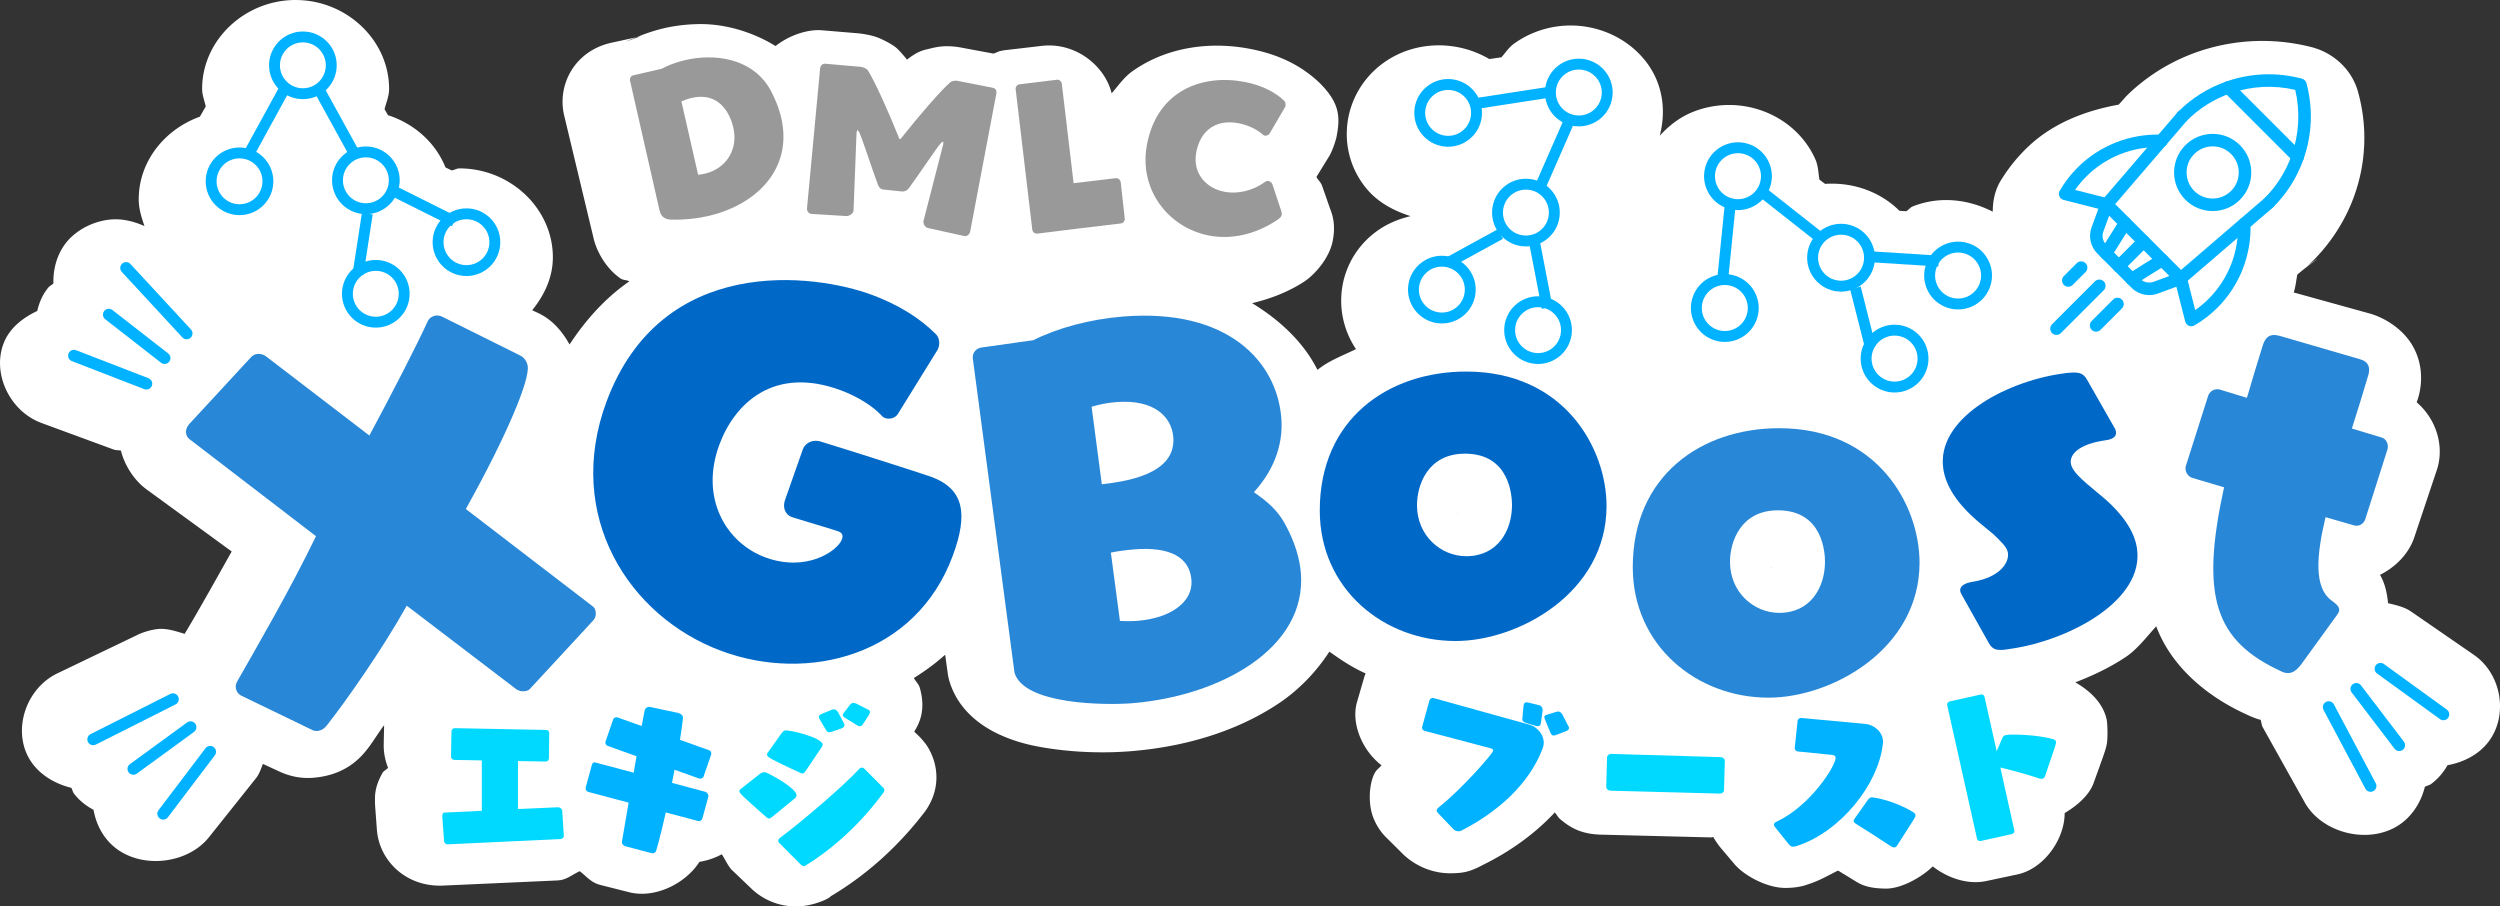 <?xml version="1.0" encoding="UTF-8" standalone="no"?>
<!-- Created with Inkscape (http://www.inkscape.org/) -->

<svg
   width="149.291mm"
   height="54.128mm"
   viewBox="0 0 149.291 54.128"
   version="1.1"
   id="svg1"
   sodipodi:docname="XGBoostVTuberLogo-Path.svg"
   inkscape:version="1.3.2 (091e20e, 2023-11-25, custom)"
   inkscape:export-filename="xgboost.png"
   inkscape:export-xdpi="96"
   inkscape:export-ydpi="96"
   xmlns:inkscape="http://www.inkscape.org/namespaces/inkscape"
   xmlns:sodipodi="http://sodipodi.sourceforge.net/DTD/sodipodi-0.dtd"
   xmlns="http://www.w3.org/2000/svg"
   xmlns:svg="http://www.w3.org/2000/svg">
  <rect x="0" y="0" width="149.291" height="54.128" fill="#333333" stroke="none"/>
  <sodipodi:namedview
     id="namedview1"
     pagecolor="#ffffff"
     bordercolor="#000000"
     borderopacity="0.25"
     inkscape:showpageshadow="2"
     inkscape:pageopacity="0.0"
     inkscape:pagecheckerboard="false"
     inkscape:deskcolor="#d1d1d1"
     inkscape:document-units="mm"
     inkscape:zoom="1.4142136"
     inkscape:cx="155.91704"
     inkscape:cy="72.478443"
     inkscape:window-width="1933"
     inkscape:window-height="1237"
     inkscape:window-x="2534"
     inkscape:window-y="125"
     inkscape:window-maximized="0"
     inkscape:current-layer="layer1" />
  <defs
     id="defs1" />
  <g
     inkscape:label="Layer 1"
     inkscape:groupmode="layer"
     id="layer1"
     transform="translate(-24.379,-37.758)">
    <path
       id="path57"
       style="font-size:26.509px;font-family:'FOT-Yuruka Std';-inkscape-font-specification:'FOT-Yuruka Std';fill:#ffffff;stroke-width:1.184"
       d="m 42.033,37.758 c -3.055,0 -5.584,2.404 -5.584,5.308 -10e-7,0.368 0.139,0.699 0.217,1.049 l -0.351,0.611 c -2.112,0.761 -3.652,2.68 -3.652,4.932 -10e-7,0.565 0.167,1.087 0.344,1.601 -0.659,-0.292 -1.369,-0.467 -2.092,-0.385 h -0.002 c -0.808,0.092 -1.583,0.431 -2.182,0.955 a 3.562,3.386 0 0 0 -0.01,0.007 c -0.819,0.721 -1.181,1.789 -1.152,2.847 -0.096,0.095 -0.228,0.152 -0.313,0.256 -0.334,0.409 -0.537,0.888 -0.652,1.389 -0.878,0.414 -1.642,1.02 -1.992,1.892 a 3.562,3.386 0 0 0 -0.002,0.004 c -0.727,1.815 0.342,4.094 2.248,4.793 h -0.004 l 4.328,1.591 v -0.002 c 0.134,0.049 0.28,0.029 0.418,0.061 0.209,0.858 0.809,1.831 1.607,2.367 l -0.113,-0.078 5.121,3.734 c -1.008,1.797 -2.013,3.593 -2.809,4.919 -0.556,-0.166 -1.116,-0.362 -1.693,-0.277 -0.4,0.06 -0.792,0.178 -1.154,0.351 a 3.562,3.386 0 0 0 -0.004,0.004 l -4.74,2.277 c -1.837,0.872 -2.67,3.257 -1.746,5 a 3.562,3.386 0 0 0 0.002,0.002 c 0.504,0.949 1.487,1.574 2.566,1.838 0.066,0.111 0.081,0.243 0.16,0.347 a 3.562,3.386 0 0 0 0.006,0.008 c 0.308,0.4 0.711,0.718 1.162,0.959 0.16,0.916 0.628,1.784 1.407,2.349 a 3.562,3.386 0 0 0 0.011,0.009 c 1.633,1.172 4.239,0.827 5.475,-0.723 l 0.002,-0.002 2.801,-3.515 a 3.562,3.386 0 0 0 0.004,-0.004 c 0.202,-0.255 0.296,-0.561 0.414,-0.856 l 0.881,0.407 c 0.002,7.32e-4 0.003,0.001 0.004,0.002 1.058,0.513 1.914,0.471 2.58,0.362 1.152,-0.189 2.076,-0.741 2.777,-1.666 0.252,-0.305 0.686,-1.016 0.996,-1.416 l -0.024,1.142 a 3.562,3.386 0 0 0 0,0.067 c -10e-6,0.47 0.095,0.92 0.26,1.335 -0.086,0.102 -0.264,0.186 -0.322,0.287 -0.501,0.875 -0.459,1.403 -0.459,1.753 a 3.562,3.386 0 0 0 0.008,0.238 l 0.106,1.426 a 3.562,3.386 0 0 0 0.006,0.069 c 0.168,1.752 1.663,3.264 3.75,3.264 a 3.562,3.386 0 0 0 0.168,-0.003 l 6.768,-0.304 a 3.562,3.386 0 0 0 0.197,-0.014 c 0.453,-0.044 0.81,-0.355 1.223,-0.543 0.369,0.275 0.632,0.636 1.131,0.792 l 0.002,0.001 a 3.562,3.386 0 0 0 0.215,0.059 l 1.584,0.399 a 3.562,3.386 0 0 0 0.072,0.019 c 1.553,0.359 3.341,-0.561 4.143,-1.826 0.472,-0.079 0.926,-0.229 1.338,-0.455 0.22,0.337 0.39,0.756 0.635,0.959 l -0.188,-0.168 1.318,1.259 a 3.562,3.386 0 0 0 0.012,0.013 c 0.921,0.871 2.262,1.283 3.655,0.918 a 3.562,3.386 0 0 0 0.033,-0.009 c 0.84,-0.228 1.081,-0.483 1.025,-0.455 2.077,-1.228 3.946,-2.891 5.488,-4.869 0.653,-0.783 1.068,-1.922 0.701,-3.188 v -0.002 C 79.938,82.466 79.507,81.983 79.646,82.18 a 3.562,3.386 0 0 0 -0.434,-0.503 l -0.238,-0.228 c 0.257,-0.427 0.733,-1.232 0.328,-2.631 -0.055,-0.192 -0.24,-0.376 -0.353,-0.57 0.656,-0.409 1.288,-0.866 1.871,-1.392 l 0.152,1.097 a 3.562,3.386 0 0 0 0.103,0.481 c 0.522,1.744 1.927,2.704 3.004,3.196 1.077,0.492 2.079,0.694 3.039,0.834 1.921,0.28 3.617,0.242 4.676,0.162 3.187,-0.243 6.321,-1.123 8.916,-2.843 1.188,-0.787 2.247,-1.866 3.055,-3.112 0.684,0.491 1.384,0.958 2.164,1.301 a 3.562,3.386 0 0 0 -0.08,0.214 l -0.434,1.496 a 3.562,3.386 0 0 0 -0.004,0.015 c -0.353,1.242 0.293,2.86 1.467,3.76 -0.175,0.224 -0.333,0.246 -0.492,0.65 a 3.562,3.386 0 0 0 0,0.002 c -0.277,0.704 -0.281,1.766 0.004,2.481 0.285,0.715 0.665,1.086 0.911,1.315 l -0.086,-0.084 0.895,0.891 c 0.482,0.491 1.077,0.801 1.502,0.953 a 3.562,3.386 0 0 0 0.004,0.002 c 0.569,0.202 1.062,0.255 1.553,0.237 0.467,-0.016 0.923,-0.037 1.752,-0.49 1.553,-0.763 3.056,-1.8 4.305,-3.14 0.111,0.122 0.202,0.299 0.315,0.395 0.633,0.54 1.293,0.9 2.438,0.931 a 3.562,3.386 0 0 0 0.006,0 l 6.561,0.165 c 0.056,0.002 0.09,-0.02 0.144,-0.02 0.153,0.266 0.321,0.493 0.422,0.617 a 3.562,3.386 0 0 0 0.035,0.042 l 0.807,0.955 c 0.539,0.646 1.869,1.406 2.993,1.422 a 3.562,3.386 0 0 0 0.013,0 c 0.871,0.009 1.362,-0.207 1.371,-0.21 a 3.562,3.386 0 0 0 0.03,-0.009 c 0.65,-0.203 1.198,-0.53 1.779,-0.818 0.281,0.172 0.576,0.348 0.734,0.449 a 3.562,3.386 0 0 0 0.105,0.065 c 0.417,0.246 0.756,0.546 1.994,0.564 a 3.562,3.386 0 0 0 0.004,0 c 0.92,0.013 2.127,-0.651 2.818,-1.326 0.919,0.719 2.124,1.102 3.193,0.875 l 1.859,-0.395 c 1.578,-0.335 2.829,-2.093 2.826,-3.664 0.753,-0.45 1.457,-1.06 1.727,-1.788 a 3.562,3.386 0 0 0 0.01,-0.029 c 0.327,-0.907 0.492,-1.359 0.604,-1.69 0.056,-0.165 0.103,-0.281 0.172,-0.598 0.069,-0.317 0.052,-1.242 -0.01,-1.508 -0.248,-1.054 -1.092,-1.743 -1.863,-2.195 1.04,-0.4 2.06,-0.88 3.012,-1.515 0.666,-0.445 1.225,-1.173 1.816,-1.831 0.902,2.41 3.017,4.176 5.332,5.237 0.454,0.221 0.784,0.326 0.901,0.347 0.056,0.152 0.056,0.319 0.136,0.462 a 3.562,3.386 0 0 0 0.002,0.001 l 2.5,4.475 c 0.962,1.722 3.49,2.455 5.299,1.536 0.983,-0.5 1.618,-1.445 1.873,-2.474 0.115,-0.065 0.254,-0.082 0.361,-0.16 a 3.562,3.386 0 0 0 0.002,-0.002 c 0.417,-0.302 0.744,-0.692 0.989,-1.127 0.961,-0.172 1.864,-0.637 2.441,-1.391 1.202,-1.571 0.797,-4.04 -0.852,-5.188 a 3.562,3.386 0 0 0 -0.013,-0.01 l -3.758,-2.59 a 3.562,3.386 0 0 0 -0.006,-0.004 c -0.398,-0.273 -0.886,-0.376 -1.362,-0.492 -0.071,-0.678 -0.204,-1.218 -0.481,-1.692 0.936,-0.468 1.681,-1.238 2.02,-2.162 a 3.562,3.386 0 0 0 0.03,-0.087 l 1.338,-3.998 a 3.562,3.386 0 0 0 0.071,-0.236 c 0.344,-1.361 -0.145,-2.849 -1.267,-3.821 0.029,-0.092 0.061,-0.181 0.089,-0.273 a 3.562,3.386 0 0 0 0.043,-0.156 c 0.184,-0.728 0.245,-1.819 -0.344,-2.887 -0.588,-1.068 -1.713,-1.732 -2.558,-1.975 a 3.562,3.386 0 0 0 -0.037,-0.011 l -4.537,-1.257 c 0.113,-0.348 0.143,-0.713 0.215,-1.072 l 0.439,-0.358 c -0.078,0.057 -0.046,0.038 -0.138,0.104 l 0.18,-0.138 -0.041,0.033 c 0.98,-0.711 0.991,-0.783 -0.004,-0.002 a 3.562,3.386 0 0 0 0.252,-0.217 c -0.072,0.069 0.059,-0.055 0.01,-0.007 l 0.006,-0.008 c 1.189,-1.133 2.107,-2.509 2.664,-4.022 0.75,-2.035 0.833,-4.242 0.248,-6.32 -0.362,-1.286 -1.432,-2.304 -2.785,-2.648 -0.957,-0.243 -1.939,-0.366 -2.92,-0.366 -1.263,2.09e-4 -2.525,0.204 -3.726,0.604 -1.591,0.53 -3.044,1.401 -4.239,2.537 l -0.006,0.006 c -0.198,0.188 -0.264,0.276 -0.203,0.208 l -0.407,0.45 c -2.014,0.366 -3.93,1.11 -5.404,2.511 a 3.562,3.386 0 0 0 -0.002,0 c -0.63,0.599 -1.179,1.277 -1.629,2.015 a 3.562,3.386 0 0 0 -0.002,0 c -0.349,0.572 -0.48,1.212 -0.482,1.866 -1.445,-0.742 -3.177,-0.956 -4.787,-0.31 -0.154,0.062 -0.235,0.208 -0.381,0.282 l -0.403,-0.024 c -1.152,-1.145 -2.775,-1.719 -4.442,-1.608 l -0.337,-0.254 c -0.069,-0.408 -0.068,-0.821 -0.243,-1.214 -0.891,-2.007 -2.953,-3.239 -5.138,-3.244 -0.725,-0.002 -1.474,0.133 -2.178,0.416 -0.799,0.321 -1.439,0.831 -1.977,1.421 0.4,-1.523 0.184,-3.18 -0.885,-4.505 -1.1,-1.364 -2.801,-2.097 -4.5,-2.078 -1.158,0.013 -2.343,0.376 -3.328,1.094 -0.308,0.224 -0.497,0.533 -0.742,0.804 l -0.722,0.106 c -1.921,-1.132 -4.461,-1.127 -6.342,0.244 -2.42,1.764 -2.891,5.138 -1.035,7.44 0.694,0.861 1.655,1.372 2.675,1.695 -0.712,0.172 -1.407,0.453 -2.021,0.901 -2.292,1.67 -2.764,4.761 -1.239,7.041 -0.783,0.387 -1.613,0.679 -2.299,1.241 -0.801,-1.595 -2.169,-2.926 -3.904,-3.985 1.068,-0.254 2.125,-0.651 3.092,-1.274 0.581,-0.375 1.5,-1.347 1.718,-2.427 v -0.002 c 0.214,-1.064 -0.059,-1.681 -0.164,-1.968 l -0.51,-1.461 0.046,0.15 c -0.08,-0.27 -0.24,-0.343 -0.34,-0.559 l 0.736,-1.194 a 3.562,3.386 0 0 0 0.037,-0.061 c 0.219,-0.373 0.401,-1.018 0.414,-1.082 a 3.562,3.386 0 0 0 0.002,-0.007 c 0.242,-1.201 0.225,-2.044 -0.994,-3.26 a 3.562,3.386 0 0 0 -0.1,-0.095 c -1.234,-1.137 -2.675,-1.693 -4.174,-1.967 -0.597,-0.109 -1.214,-0.169 -1.847,-0.17 -1.693,-0.004 -3.512,0.424 -5.063,1.526 -0.487,0.346 -0.845,0.856 -1.24,1.321 -0.404,-1.644 -2.126,-3.018 -4.062,-2.845 a 3.562,3.386 0 0 0 -0.102,0.009 l -2.226,0.26 a 3.562,3.386 0 0 0 -0.23,0.043 c -0.156,0.027 -0.285,0.114 -0.434,0.16 l -1.948,-0.362 a 3.562,3.386 0 0 0 -0.047,-0.008 l -0.022,-0.004 a 3.562,3.386 0 0 0 -0.127,-0.021 c -0.756,-0.104 -1.218,-0.013 -1.648,0.095 -0.369,0.093 -0.673,0.111 -1.377,0.659 C 78.262,40.971 77.985,40.666 77.83,40.555 77.615,40.402 77.449,40.309 77.275,40.221 76.934,40.047 76.615,39.886 75.894,39.782 a 3.562,3.386 0 0 0 -0.244,-0.033 l -2.129,-0.178 a 3.562,3.386 0 0 0 -0.174,-0.011 c -0.89,-0.033 -1.938,0.375 -2.654,0.947 -1.414,-0.872 -3.039,-1.314 -4.477,-1.311 -0.564,9.5e-4 -1.104,0.051 -1.623,0.136 -0.758,0.124 -1.487,0.353 -2.2,0.648 l 0.237,-0.052 -0.865,0.307 c 0.205,-0.103 0.419,-0.168 0.628,-0.254 l -1.454,0.319 0.195,-0.037 c -2.292,0.375 -3.436,2.366 -3.104,4.204 a 3.562,3.386 0 0 0 0.037,0.178 l 1.764,7.364 c 0.17,0.714 0.683,1.717 1.563,2.351 0.213,0.153 0.359,0.095 0.57,0.197 -1.373,0.95 -2.553,2.22 -3.574,3.773 -0.45,-0.811 -1.076,-1.546 -2.002,-1.937 l 0.143,0.065 -0.372,-0.174 c 0.726,-0.896 1.235,-1.96 1.235,-3.162 5e-6,-2.904 -2.53,-5.309 -5.584,-5.309 -0.166,-9e-6 -0.299,0.105 -0.463,0.119 L 50.982,47.756 c -0.594,-1.479 -1.854,-2.606 -3.433,-3.12 l -0.207,-0.358 c 0.103,-0.402 0.273,-0.783 0.273,-1.211 5e-6,-2.9 -2.527,-5.308 -5.582,-5.308 z m 36.277,3.7 c -0.011,0.009 -0.022,0.026 -0.033,0.035 -0.018,0.015 -0.019,0.01 -0.037,0.026 z m 33.457,5.667 c -0.053,0.015 -0.106,0.028 -0.152,0.061 -0.082,0.06 -0.138,0.137 -0.199,0.211 0.061,-0.074 0.117,-0.152 0.199,-0.211 0.046,-0.033 0.099,-0.046 0.152,-0.061 z m 10.59,0.812 c -0.082,0.279 -0.146,0.564 -0.188,0.852 -0.042,0.288 -0.062,0.578 -0.055,0.87 0.006,0.291 0.039,0.583 0.101,0.874 0.062,0.29 0.154,0.578 0.281,0.862 0.075,0.17 0.179,0.318 0.291,0.46 -0.112,-0.142 -0.216,-0.29 -0.291,-0.46 -0.126,-0.284 -0.218,-0.572 -0.281,-0.862 -0.062,-0.29 -0.095,-0.582 -0.101,-0.874 -0.006,-0.291 0.013,-0.582 0.055,-0.87 0.042,-0.288 0.106,-0.573 0.188,-0.852 z m -0.365,0.45 c -0.123,0.148 -0.255,0.29 -0.42,0.41 -0.178,0.13 -0.372,0.22 -0.572,0.299 0.199,-0.079 0.394,-0.169 0.572,-0.299 0.164,-0.12 0.296,-0.262 0.42,-0.41 z m -25.152,0.997 c 0.168,0.157 0.312,0.126 0.473,0.236 -0.013,-5.8e-4 -0.093,0.027 -0.098,0.026 -0.084,-0.015 0.128,0.195 -0.334,-0.225 z m 23.383,0.319 c 0.133,0.376 0.221,0.76 0.266,1.146 0.044,0.386 0.045,0.774 0.002,1.157 -0.043,0.383 -0.131,0.761 -0.261,1.128 -0.131,0.366 -0.306,0.721 -0.524,1.058 0.218,-0.337 0.393,-0.691 0.524,-1.058 0.131,-0.366 0.218,-0.745 0.261,-1.128 0.043,-0.383 0.043,-0.77 -0.002,-1.157 -0.044,-0.386 -0.133,-0.77 -0.266,-1.146 z m -6.33,0.087 c -0.035,0.058 -0.068,0.117 -0.127,0.16 -0.051,0.037 -0.109,0.056 -0.166,0.077 0.057,-0.021 0.116,-0.04 0.166,-0.077 0.058,-0.043 0.091,-0.102 0.127,-0.16 z m 3.202,1.201 c 3.7e-4,0.004 6.9e-4,0.007 10e-4,0.011 -3.5e-4,-0.004 -6.7e-4,-0.007 -10e-4,-0.011 z m 31.838,0.014 c 0.179,0.032 0.354,0.069 0.525,0.118 -0.172,-0.049 -0.346,-0.086 -0.525,-0.118 z m 0.526,0.118 c 0.172,0.049 0.34,0.11 0.508,0.19 l -1.034,0.039 v -4.85e-4 l 1.034,-0.039 c -0.168,-0.079 -0.336,-0.14 -0.508,-0.19 z m 2.964,0.072 c -0.021,0.013 -0.041,0.025 -0.065,0.029 l -1.672,0.062 c -6e-5,-1.43e-4 6e-5,-3.33e-4 0,-4.85e-4 -0.011,-0.026 -0.007,-0.055 -0.018,-0.081 l -0.06,0.035 v -4.95e-4 l 0.06,-0.035 c 7e-5,1.53e-4 -6e-5,3.43e-4 0,4.95e-4 0.011,0.026 0.007,0.055 0.018,0.081 l 1.672,-0.062 c 0.024,-0.004 0.045,-0.016 0.065,-0.029 z m -35.669,0.044 a 3.562,3.386 0 0 1 0.238,0.702 3.562,3.386 0 0 0 -0.238,-0.702 z m 33.848,0.052 v 4.95e-4 l -0.143,0.003 z m -37.438,0.113 c 0.235,0.154 0.46,0.328 0.671,0.518 0.211,0.19 0.407,0.398 0.587,0.62 0.01,0.012 0.015,0.025 0.021,0.039 -0.005,-0.013 -0.011,-0.027 -0.021,-0.039 -0.179,-0.222 -0.376,-0.43 -0.587,-0.62 -0.211,-0.19 -0.436,-0.364 -0.671,-0.518 z m 36.151,0.505 c -0.088,7.32e-4 -0.171,0.027 -0.255,0.049 0.084,-0.021 0.167,-0.048 0.255,-0.049 z m 0.01,0 c 0.202,5.32e-4 0.399,0.027 0.593,0.067 0.19,0.04 0.376,0.093 0.562,0.149 -0.186,-0.056 -0.372,-0.11 -0.562,-0.149 -0.194,-0.041 -0.392,-0.067 -0.593,-0.067 z m 4.214,0.52 c 0.034,0.016 0.069,0.03 0.105,0.042 -0.036,-0.012 -0.071,-0.025 -0.105,-0.041 z m -3.131,0.518 c 0.198,1.9e-5 0.396,0.025 0.594,0.065 -0.198,-0.04 -0.396,-0.065 -0.594,-0.065 z m -27.356,0.028 c -0.202,0.183 -0.388,0.379 -0.559,0.587 0.17,-0.207 0.357,-0.404 0.559,-0.587 z m 27.968,0.041 c 0.196,0.04 0.392,0.095 0.585,0.154 -0.193,-0.059 -0.389,-0.114 -0.585,-0.154 z m 0.79,0.112 h 5.2e-4 c 0.014,0.032 0.039,0.058 0.053,0.091 0.038,0.014 0.068,0.042 0.105,0.057 1.4e-4,5.7e-5 3.8e-4,-5.7e-5 5.2e-4,0 l -0.052,0.219 c 0.059,0.185 0.116,0.371 0.157,0.559 0.041,0.188 0.067,0.378 0.066,0.57 4.8e-4,-0.192 -0.025,-0.382 -0.066,-0.57 -0.041,-0.188 -0.097,-0.374 -0.157,-0.559 l 0.051,-0.219 c -0.037,-0.015 -0.067,-0.043 -0.105,-0.057 -1.4e-4,-5.7e-5 -3.8e-4,4.8e-5 -5.2e-4,0 -0.013,-0.033 -0.038,-0.059 -0.053,-0.091 z m -29.327,0.447 c -0.168,0.205 -0.319,0.421 -0.454,0.645 0.135,-0.224 0.286,-0.44 0.454,-0.645 z M 110.296,53.755 c 0.172,0.077 0.304,0.124 0.405,0.151 0.101,0.027 0.171,0.033 0.221,0.028 0.099,-0.011 0.115,-0.067 0.129,-0.098 -0.013,0.031 -0.03,0.088 -0.129,0.098 -0.05,0.005 -0.12,-7.51e-4 -0.221,-0.028 -0.101,-0.027 -0.233,-0.074 -0.405,-0.151 z m -0.169,0.149 c 0.019,0.063 0.035,0.127 0.071,0.186 -0.036,-0.059 -0.052,-0.122 -0.071,-0.186 z m 43.537,0.306 c 0.079,0.053 0.155,0.109 0.244,0.143 v 4.94e-4 c -0.09,-0.035 -0.165,-0.091 -0.244,-0.144 z m -31.649,0.03 c -0.135,0.227 -0.254,0.462 -0.353,0.704 -0.099,0.242 -0.18,0.49 -0.241,0.743 0.062,-0.253 0.142,-0.501 0.241,-0.743 0.099,-0.242 0.218,-0.477 0.353,-0.704 z m 31.588,0.226 h 0.001 l 0.296,0.103 v 4.85e-4 z m -0.596,0.065 c 0.079,0.243 0.13,0.49 0.154,0.738 -0.024,-0.249 -0.075,-0.494 -0.154,-0.738 z m 0.532,0.019 c 0.12,0.161 0.248,0.314 0.338,0.489 -0.09,-0.174 -0.218,-0.328 -0.338,-0.489 z m -45.323,0.052 c -8.9e-4,0.001 -0.002,0.003 -0.003,0.004 8.8e-4,-0.001 0.002,-0.003 0.003,-0.004 z m 11.71,0.072 c 0.086,0.05 0.175,0.095 0.24,0.175 0.176,0.219 0.331,0.447 0.466,0.682 0.134,0.235 0.248,0.478 0.341,0.725 0.093,0.247 0.166,0.5 0.219,0.755 0.053,0.255 0.085,0.513 0.098,0.772 0.013,0.258 0.006,0.517 -0.02,0.774 -0.052,0.514 -0.181,1.022 -0.384,1.504 -0.102,0.241 -0.222,0.476 -0.36,0.702 0.138,-0.226 0.259,-0.461 0.36,-0.702 0.203,-0.482 0.332,-0.99 0.384,-1.504 0.026,-0.257 0.033,-0.516 0.02,-0.774 -0.013,-0.258 -0.045,-0.517 -0.098,-0.772 -0.053,-0.255 -0.125,-0.508 -0.219,-0.755 -0.093,-0.247 -0.207,-0.49 -0.341,-0.725 -0.134,-0.235 -0.289,-0.463 -0.466,-0.682 -0.064,-0.08 -0.154,-0.125 -0.24,-0.175 z m -8.953,0.394 c 0.026,0.026 0.059,0.041 0.092,0.057 -0.033,-0.016 -0.066,-0.031 -0.092,-0.057 z m 0.168,0.104 c -0.203,0.293 -0.372,0.599 -0.509,0.916 -0.137,0.317 -0.24,0.646 -0.309,0.985 0.069,-0.339 0.172,-0.668 0.309,-0.985 0.137,-0.317 0.306,-0.623 0.509,-0.916 z m 42.021,0.098 c 0.024,0.249 0.022,0.499 -0.004,0.752 0.026,-0.253 0.028,-0.504 0.004,-0.752 z m -69.322,0.073 c 0.042,0.026 0.088,0.046 0.133,0.068 -0.045,-0.022 -0.091,-0.042 -0.133,-0.068 z m 0,0 c -0.061,0.043 -0.139,0.077 -0.212,0.113 0.074,-0.037 0.152,-0.07 0.212,-0.113 z M 121.415,55.711 c -0.061,0.253 -0.102,0.511 -0.123,0.771 -0.021,0.264 -0.021,0.531 10e-4,0.798 0.022,0.267 0.066,0.534 0.134,0.8 0.068,0.266 0.159,0.529 0.274,0.789 0.139,0.313 0.308,0.604 0.503,0.874 0.195,0.269 0.415,0.517 0.656,0.742 0.241,0.225 0.503,0.428 0.78,0.609 0.277,0.18 0.57,0.338 0.874,0.472 -0.453,0.2 -0.908,0.396 -1.349,0.62 -0.22,0.112 -0.436,0.231 -0.647,0.361 -0.211,0.13 -0.415,0.271 -0.612,0.426 -0.204,-0.37 -0.386,-0.745 -0.595,-1.113 -0.104,-0.184 -0.215,-0.366 -0.337,-0.544 -0.123,-0.178 -0.258,-0.353 -0.411,-0.521 0.153,0.169 0.289,0.343 0.411,0.521 0.123,0.178 0.233,0.36 0.337,0.544 0.208,0.368 0.391,0.744 0.595,1.113 0.197,-0.156 0.401,-0.297 0.612,-0.426 0.211,-0.13 0.427,-0.249 0.647,-0.361 0.44,-0.224 0.896,-0.42 1.349,-0.62 -0.304,-0.134 -0.597,-0.292 -0.874,-0.472 -0.277,-0.18 -0.539,-0.383 -0.78,-0.609 -0.241,-0.225 -0.461,-0.472 -0.656,-0.742 -0.195,-0.269 -0.364,-0.561 -0.503,-0.874 -0.115,-0.26 -0.206,-0.523 -0.274,-0.789 -0.068,-0.266 -0.112,-0.533 -0.134,-0.8 -0.022,-0.267 -0.022,-0.534 -10e-4,-0.798 0.021,-0.26 0.062,-0.518 0.123,-0.771 z m -5.662,0.382 c -0.085,0.031 -0.17,0.068 -0.261,0.077 -0.011,0.135 0.004,0.265 -0.018,0.399 0.021,-0.134 0.007,-0.264 0.018,-0.399 0.092,-0.009 0.177,-0.045 0.261,-0.077 z m -8.361,0.196 a 3.562,3.386 0 0 0 0.713,0.191 3.562,3.386 0 0 1 -0.713,-0.191 z m 8.051,0.367 c -0.058,0.323 -0.207,0.621 -0.326,0.93 0.467,0.132 0.914,0.287 1.344,0.463 0.43,0.176 0.842,0.374 1.238,0.592 -0.396,-0.218 -0.808,-0.415 -1.238,-0.592 -0.43,-0.176 -0.878,-0.331 -1.344,-0.463 0.119,-0.309 0.268,-0.607 0.326,-0.93 z m 0.084,0.009 c 0.034,0.007 0.068,0.014 0.102,0.011 -0.034,0.004 -0.068,-0.004 -0.102,-0.011 z m -7.309,0.254 c 0.011,0.016 0.013,0.034 0.014,0.053 -10e-4,-0.019 -0.003,-0.037 -0.014,-0.053 z m 2.428,0.239 c -0.075,0.004 -0.148,0.02 -0.222,0.034 0.073,-0.014 0.146,-0.03 0.222,-0.034 z m -0.375,0.057 c -0.026,0.15 -0.028,0.294 -0.041,0.446 0.013,-0.152 0.015,-0.296 0.041,-0.446 z m -1.758,0.042 c 0.099,0.061 0.205,0.116 0.305,0.179 -0.1,-0.063 -0.206,-0.118 -0.305,-0.179 z m -60.896,0.465 a 3.562,3.386 0 0 1 -0.239,0.099 l -1.075,0.231 a 3.562,3.386 0 0 1 -0.09,0.006 c 0.003,3.99e-4 0.006,0.002 0.008,0.004 -0.003,-0.002 -0.005,-0.004 -0.008,-0.004 a 3.562,3.386 0 0 0 1.405,-0.336 z m 67.545,2.18 a 3.562,3.386 0 0 0 0.805,0.16 c -0.021,0.002 -0.039,0.009 -0.058,0.017 0.018,-0.008 0.037,-0.015 0.058,-0.017 a 3.562,3.386 0 0 1 -0.805,-0.16 z m -24.695,4.424 c -4.11e-4,0.011 -0.007,0.027 -0.014,0.043 0.007,-0.016 0.014,-0.032 0.014,-0.043 z m 0.069,0.299 c 0.051,0.074 0.111,0.153 0.154,0.235 -0.043,-0.083 -0.103,-0.161 -0.154,-0.235 z m -19.106,3.104 c -0.005,0.002 -0.017,0.027 -0.029,0.052 0.012,-0.025 0.024,-0.049 0.029,-0.052 z m 39.316,0.18 c -0.022,0.027 -0.033,0.038 -0.038,0.043 -5.4e-4,-5.42e-4 -0.003,-0.001 -0.003,-0.002 0.008,-0.017 -0.028,0.043 0.041,-0.041 z m 0.449,0.364 c 0.09,0.053 0.167,0.101 0.21,0.136 0.011,0.009 0.019,0.017 0.025,0.024 0.044,-0.024 0.119,-0.059 0.205,-0.101 -0.134,0.066 -0.199,0.099 -0.197,0.113 -0.001,-0.004 -0.004,-0.008 -0.008,-0.012 -0.011,0.006 -0.02,0.011 -0.026,0.015 0.013,-0.009 0.031,-0.015 0.002,-0.039 -0.042,-0.035 -0.12,-0.082 -0.21,-0.136 z m 18.242,2.852 c -0.022,0.027 -0.033,0.038 -0.038,0.043 -5.3e-4,-5.42e-4 -0.003,-0.001 -0.003,-0.002 0.008,-0.017 -0.028,0.043 0.041,-0.041 z m 0.449,0.364 c 0.09,0.053 0.167,0.101 0.21,0.136 0.011,0.009 0.019,0.017 0.025,0.024 0.044,-0.024 0.119,-0.059 0.205,-0.101 -0.134,0.066 -0.199,0.099 -0.197,0.113 -0.001,-0.004 -0.004,-0.008 -0.008,-0.012 -0.011,0.006 -0.02,0.011 -0.026,0.015 0.013,-0.009 0.031,-0.015 0.002,-0.039 -0.042,-0.035 -0.12,-0.082 -0.21,-0.136 z M 91.789,71.884 c -0.051,0.11 -0.113,0.195 -0.165,0.279 0.052,-0.085 0.113,-0.168 0.165,-0.279 z m -0.109,0.89 c 0.04,0.053 0.078,0.109 0.104,0.163 -0.03,-0.062 -0.059,-0.103 -0.104,-0.163 z m 25.444,3.429 0.006,0.003 c 0.003,0.002 0.005,0.004 0.008,0.005 -0.004,-0.003 -0.008,-0.006 -0.013,-0.008 z m 2.003,0.036 c 0.252,0.47 0.543,0.913 0.866,1.332 0.323,0.42 0.677,0.815 1.055,1.19 -0.378,-0.375 -0.732,-0.771 -1.055,-1.19 -0.323,-0.42 -0.614,-0.863 -0.866,-1.332 z m -0.083,0.075 c -0.037,0.036 -0.073,0.072 -0.114,0.102 -0.085,0.062 -0.178,0.099 -0.27,0.139 0.092,-0.04 0.185,-0.077 0.27,-0.139 0.04,-0.029 0.077,-0.066 0.114,-0.102 z m -0.584,0.344 c 0.261,0.109 0.489,0.234 0.686,0.363 0.198,0.129 0.365,0.262 0.504,0.388 0.279,0.252 0.446,0.476 0.521,0.582 a 3.562,3.386 0 0 1 0.217,0.352 3.562,3.386 0 0 0 -0.217,-0.352 c -0.075,-0.106 -0.242,-0.33 -0.521,-0.582 -0.139,-0.126 -0.306,-0.259 -0.504,-0.388 -0.198,-0.129 -0.426,-0.253 -0.686,-0.363 z m -12.435,1.06 a 3.562,3.386 0 0 0 -0.053,0.141 c -0.004,0.01 -0.014,0.011 -0.018,0.021 z m -55.559,4.354 c -0.203,1.9e-5 -0.423,0.056 -0.649,0.136 -0.226,0.081 -0.457,0.186 -0.685,0.285 0.228,-0.099 0.46,-0.205 0.685,-0.285 0.206,-0.074 0.407,-0.126 0.595,-0.135 z m -1.334,3.251 c 0.136,0.107 0.39,0.21 0.676,0.3 0.287,0.09 0.607,0.168 0.879,0.225 -0.272,-0.057 -0.592,-0.134 -0.879,-0.225 -0.287,-0.09 -0.54,-0.193 -0.676,-0.3 z m 8.348,1.922 c 0.065,0.039 0.128,0.082 0.198,0.111 9.12e-4,0.018 0.005,0.034 0.01,0.05 -0.004,-0.016 -0.009,-0.032 -0.01,-0.05 -0.071,-0.029 -0.133,-0.072 -0.198,-0.111 z" />
    <path
       style="font-size:26.509px;font-family:'FOT-Yuruka Std';-inkscape-font-specification:'FOT-Yuruka Std';fill:#2887d7;stroke-width:0.414"
       d="m 46.211,83.896 c 0.186,-0.133 0.265,-0.318 0.265,-0.53 0,-0.133 -0.027,-0.239 -0.133,-0.345 l -6.468,-6.998 c 3.208,-3.976 5.09,-6.972 5.09,-7.794 0,-0.292 -0.133,-0.557 -0.371,-0.716 L 40.432,64.465 c -0.106,-0.08 -0.265,-0.133 -0.398,-0.133 -0.186,0 -0.371,0.08 -0.504,0.265 -0.928,1.352 -2.704,3.711 -4.586,6.124 l -5.249,-5.673 c -0.133,-0.159 -0.345,-0.265 -0.557,-0.265 -0.133,0 -0.265,0.053 -0.371,0.133 l -4.321,3.314 c -0.159,0.133 -0.265,0.318 -0.265,0.504 0,0.159 0.053,0.292 0.159,0.398 l 6.442,6.972 c -2.041,2.863 -4.666,5.991 -6.124,7.767 -0.08,0.106 -0.133,0.239 -0.133,0.371 0,0.186 0.08,0.371 0.265,0.504 l 3.817,2.73 c 0.106,0.08 0.239,0.106 0.345,0.106 0.186,0 0.398,-0.08 0.557,-0.239 1.299,-1.166 4.003,-3.87 5.911,-6.23 l 5.567,5.991 c 0.133,0.159 0.345,0.239 0.53,0.239 0.133,0 0.265,-0.027 0.371,-0.133 z"
       id="text1"
       transform="rotate(-9.769)"
       aria-label="X" />
    <path
       d="m 57.865,87.862 c 0.097,-0.01 0.184,-0.087 0.184,-0.184 v -0.019 l -0.097,-1.5 c -0.01,-0.106 -0.145,-0.194 -0.242,-0.194 h -0.019 l -2.381,0.106 v -2.865 l 1.646,0.029 h 0.019 c 0.097,0 0.184,-0.087 0.184,-0.184 l 0.019,-1.51 c 0,-0.106 -0.077,-0.194 -0.184,-0.194 l -5.45,-0.106 c -0.116,0 -0.203,0.077 -0.203,0.194 l -0.029,1.5 c 0,0.106 0.087,0.203 0.194,0.203 l 1.646,0.029 v 3.01 l -2.226,0.106 c -0.106,0 -0.136,0.097 -0.136,0.203 l 0.106,1.5 c 0.01,0.106 0.097,0.194 0.203,0.194 z"
       id="text2"
       style="font-size:9.68px;font-family:'FOT-Yuruka Std';-inkscape-font-specification:'FOT-Yuruka Std';fill:#00d9ff;stroke-width:0.302"
       aria-label="エ" />
    <path
       style="font-size:26.509px;font-family:'FOT-Yuruka Std';-inkscape-font-specification:'FOT-Yuruka Std';fill:#0068c7;stroke-width:0.414"
       d="m 93.933,39.32 c 0.265,0 0.371,0.133 0.371,0.371 0,0.742 -1.299,2.598 -3.923,2.598 -2.492,0 -4.904,-1.962 -4.904,-5.355 0,-2.624 1.405,-5.567 5.673,-5.567 1.113,0 2.147,0.239 2.783,0.557 0.08,0.053 0.186,0.08 0.265,0.08 0.318,0 0.583,-0.239 0.636,-0.477 l 0.901,-4.453 v -0.106 c 0,-0.318 -0.186,-0.61 -0.424,-0.716 -1.246,-0.583 -2.783,-0.875 -4.4,-0.875 -3.658,0 -12.645,2.041 -12.645,11.505 0,7.237 5.699,11.558 11.611,11.558 5.514,0 10.975,-3.764 10.975,-10.126 0,-2.651 -0.742,-3.976 -2.836,-3.976 -0.318,0 -4.056,0.159 -6.945,0.318 -0.477,0.027 -0.822,0.398 -0.822,0.795 v 0.053 l 0.053,3.155 c 0,0.398 0.239,0.822 0.742,0.822 h 0.053 c 0.636,-0.027 2.439,-0.159 2.757,-0.159 z"
       id="text1-6"
       transform="rotate(20.317)"
       aria-label="G" />
    <path
       style="font-size:26.509px;font-family:'FOT-Yuruka Std';-inkscape-font-specification:'FOT-Yuruka Std';fill:#2887d7;stroke-width:0.414"
       d="m 78.467,84.456 c 0.398,1.988 5.355,2.386 6.839,2.386 5.302,0 10.683,-2.439 10.683,-6.945 0,-0.875 -0.212,-1.856 -0.663,-2.889 -0.398,-0.954 -1.007,-1.538 -1.75,-2.147 1.14,-1.06 1.988,-2.518 1.988,-4.294 0,-3.367 -2.651,-6.786 -8.933,-6.786 -1.988,0 -3.95,0.371 -5.461,0.981 l -3.075,0.186 c -0.345,0 -0.61,0.265 -0.61,0.583 v 0.053 z m 5.858,-15.455 c 0.477,-0.106 0.981,-0.159 1.484,-0.159 2.28,0 3.234,1.14 3.234,2.359 0,2.28 -3.181,2.412 -4.48,2.465 z m 0.451,8.774 c 0.424,-0.053 0.901,-0.08 1.405,-0.08 2.121,0 3.261,0.716 3.261,2.094 0,1.325 -1.431,2.174 -3.393,2.174 -0.345,0 -0.689,-0.027 -1.06,-0.08 z"
       id="text1-6-3"
       transform="rotate(-4.58)"
       aria-label="B" />
    <path
       style="font-size:26.509px;font-family:'FOT-Yuruka Std';-inkscape-font-specification:'FOT-Yuruka Std';fill:#0068c7;stroke-width:0.414"
       d="m 120.316,67.978 c 0,-3.446 -2.518,-8.032 -8.377,-8.032 -4.666,0 -8.748,2.836 -8.748,8.297 0,4.666 3.791,7.794 8.112,7.794 3.764,0 9.013,-2.889 9.013,-8.059 z m -8.377,2.995 c -1.511,0 -2.942,-1.219 -2.942,-3.049 0,-1.193 0.636,-3.075 2.863,-3.075 2.704,0 2.81,2.571 2.81,3.075 0,1.511 -0.848,3.049 -2.73,3.049 z"
       id="text1-6-2"
       aria-label="o" />
    <path
       style="font-size:26.509px;font-family:'FOT-Yuruka Std';-inkscape-font-specification:'FOT-Yuruka Std';fill:#2887d7;stroke-width:0.414"
       d="m 139.007,71.361 c 0,-3.446 -2.518,-8.032 -8.377,-8.032 -4.666,0 -8.748,2.836 -8.748,8.297 0,4.666 3.791,7.794 8.112,7.794 3.764,0 9.013,-2.889 9.013,-8.059 z m -8.377,2.995 c -1.511,0 -2.942,-1.219 -2.942,-3.049 0,-1.193 0.636,-3.075 2.863,-3.075 2.704,0 2.81,2.571 2.81,3.075 0,1.511 -0.848,3.049 -2.73,3.049 z"
       id="text1-6-2-0"
       aria-label="o" />
    <path
       style="font-size:26.509px;font-family:'FOT-Yuruka Std';-inkscape-font-specification:'FOT-Yuruka Std';fill:#0068c7;stroke-width:0.414"
       d="m 131.601,97.018 c 3.552,0 8.297,-1.697 8.297,-4.825 0,-1.007 -0.53,-2.2 -1.75,-3.526 -1.007,-1.113 -1.405,-1.617 -1.405,-2.068 0,-0.53 0.61,-1.06 2.2,-1.06 h 0.106 c 0.345,0 0.636,-0.106 0.636,-0.398 0,-0.08 0,-0.159 -0.053,-0.265 l -1.193,-3.075 c -0.186,-0.477 -0.451,-0.583 -1.484,-0.583 -3.473,0 -7.794,1.591 -7.794,4.586 0,1.007 0.477,2.147 1.644,3.473 l 0.716,0.795 c 0.371,0.477 0.716,0.901 0.716,1.246 0,0.636 -0.742,1.378 -2.306,1.405 -0.318,0 -0.848,0.053 -0.848,0.451 0,0.053 0.026,0.133 0.053,0.212 l 1.166,3.075 c 0.159,0.451 0.424,0.557 1.007,0.557 z"
       id="text1-6-2-3"
       transform="rotate(-8.502)"
       aria-label="s" />
    <path
       style="font-size:26.509px;font-family:'FOT-Yuruka Std';-inkscape-font-specification:'FOT-Yuruka Std';fill:#2887d7;stroke-width:0.414"
       d="m 176.808,34.118 c 0.026,-0.08 0.053,-0.159 0.053,-0.212 0,-0.292 -0.318,-0.398 -0.61,-0.53 -1.166,-0.504 -1.484,-2.333 -1.484,-4.745 l 1.75,0.08 h 0.053 c 0.292,0 0.504,-0.239 0.53,-0.504 l 0.318,-4.4 c 0,-0.318 -0.239,-0.583 -0.53,-0.583 l -1.829,-0.106 c 0.08,-1.113 0.159,-2.28 0.212,-3.393 0,-0.451 -0.212,-0.716 -0.663,-0.742 l -5.01,-0.239 h -0.106 c -0.689,0 -0.742,0.504 -0.769,0.822 -0.08,1.14 -0.133,2.227 -0.186,3.234 l -1.697,-0.106 c -0.318,0 -0.557,0.239 -0.583,0.53 l -0.318,4.4 c 0,0.292 0.239,0.557 0.53,0.583 l 1.988,0.106 c 0.133,6.707 1.617,9.04 5.885,9.888 0.08,0.027 0.159,0.027 0.239,0.027 0.398,0 0.636,-0.265 0.848,-0.769 z"
       id="text1-6-2-3-5"
       transform="rotate(13.501)"
       aria-label="t" />
    <path
       d="m 132.521,86.167 c 0.087,0.106 0.174,0.145 0.261,0.145 0.087,0 0.165,-0.029 0.252,-0.058 2.584,-0.891 4.792,-3.756 5.014,-6.156 0,-0.039 0.01,-0.068 0.01,-0.106 0,-0.649 -0.6,-1.036 -1.036,-1.074 l -3.862,-0.3 h -0.019 c -0.106,0 -0.194,0.077 -0.203,0.184 l -0.145,1.597 v 0.019 c 0,0.106 0.077,0.194 0.184,0.203 l 2.052,0.174 c 0.145,0.01 0.213,0.068 0.213,0.184 0,0.484 -1.452,2.856 -3.427,3.833 -0.136,0.058 -0.194,0.126 -0.194,0.203 0,0.048 0.029,0.097 0.068,0.145 z m 3.911,-1.587 c -0.039,0.048 -0.058,0.097 -0.058,0.136 0,0.077 0.068,0.126 0.145,0.174 0.484,0.29 1.597,0.978 2.12,1.316 0.048,0.029 0.116,0.058 0.174,0.058 0.068,0 0.126,-0.029 0.174,-0.106 0.252,-0.416 0.774,-1.239 1.007,-1.636 0.039,-0.068 0.068,-0.126 0.068,-0.184 0,-0.077 -0.048,-0.145 -0.145,-0.203 -1.191,-0.697 -2.372,-0.842 -2.449,-0.842 -0.087,0 -0.174,0.029 -0.242,0.126 z"
       id="text2-2"
       style="font-size:9.68px;font-family:'FOT-Yuruka Std';-inkscape-font-specification:'FOT-Yuruka Std';fill:#00b2ff;stroke-width:0.302"
       transform="rotate(0.871)"
       aria-label="ス" />
    <path
       d="m 87.833,64.508 c 0.126,-0.01 0.203,-0.106 0.203,-0.223 0,-0.01 0,-0.639 -0.165,-2.352 l 1.984,-0.116 c 0.116,0 0.203,-0.097 0.203,-0.223 l -0.068,-1.355 C 89.981,60.123 89.836,60.026 89.73,60.026 h -0.019 l -2.042,0.116 -0.097,-0.794 1.549,0.039 c 0.116,0 0.223,-0.087 0.223,-0.203 l 0.019,-1.365 v -0.019 c 0,-0.116 -0.097,-0.203 -0.203,-0.203 l -1.839,-0.048 c -0.087,-0.523 -0.165,-0.958 -0.232,-1.278 -0.019,-0.106 -0.126,-0.213 -0.329,-0.213 h -0.068 c -0.319,0.048 -1.191,0.126 -1.694,0.184 -0.155,0.029 -0.232,0.155 -0.232,0.261 0,0.058 0.087,0.668 0.126,0.978 l -1.52,-0.039 c -0.126,0 -0.223,0.087 -0.223,0.213 l -0.019,1.365 v 0.019 c 0,0.106 0.087,0.194 0.203,0.203 l 1.829,0.048 0.145,0.987 -2.372,0.136 c -0.106,0.01 -0.145,0.087 -0.145,0.194 v 0.029 l 0.068,1.365 c 0.01,0.126 0.106,0.213 0.223,0.213 l 2.497,-0.145 0.348,2.333 c 0.019,0.106 0.126,0.203 0.252,0.203 h 0.019 z"
       id="text2-26"
       style="font-size:9.68px;font-family:'FOT-Yuruka Std';-inkscape-font-specification:'FOT-Yuruka Std';fill:#00b2ff;stroke-width:0.302"
       transform="rotate(18.195)"
       aria-label="キ" />
    <path
       d="m 51.039,100.841 c -0.039,-0.068 -0.106,-0.106 -0.174,-0.106 -0.029,0 -0.058,0.01 -0.087,0.019 -1.2,0.755 -4.211,2.159 -5.73,2.749 -0.068,0.039 -0.116,0.097 -0.116,0.174 0,0.029 0.01,0.058 0.029,0.087 l 0.92,1.626 c 0.039,0.068 0.106,0.106 0.174,0.106 0.029,0 0.058,-0.01 0.087,-0.019 1.926,-0.561 3.882,-1.578 5.614,-2.952 0.068,-0.048 0.106,-0.116 0.106,-0.184 0,-0.029 -0.01,-0.048 -0.019,-0.077 z m -4.453,0.6 c 0.097,-0.048 0.136,-0.116 0.136,-0.194 0,-0.426 -1.026,-1.433 -1.384,-1.733 -0.068,-0.048 -0.136,-0.068 -0.203,-0.068 -0.068,0 -0.145,0.019 -0.213,0.048 l -1.355,0.571 c -0.058,0.019 -0.077,0.068 -0.077,0.126 0,0.106 0.068,0.261 1.133,1.878 0.058,0.077 0.087,0.136 0.174,0.136 0.048,0 0.106,-0.019 0.194,-0.058 z m 2.352,-2.526 c 0.058,-0.048 0.087,-0.106 0.087,-0.155 0,-0.436 -1.733,-1.375 -1.946,-1.375 -0.097,0 -0.184,0.058 -0.271,0.126 L 45.706,98.411 c -0.039,0.029 -0.048,0.068 -0.048,0.106 0,0.126 0.106,0.271 1.617,1.539 0.058,0.048 0.106,0.087 0.165,0.087 0.048,0 0.106,-0.029 0.203,-0.116 z m 3.233,-1.103 c 0.058,-0.058 0.097,-0.116 0.097,-0.174 0,-0.048 -0.019,-0.097 -0.077,-0.145 l -0.029,-0.019 -0.561,-0.513 c -0.068,-0.048 -0.136,-0.087 -0.213,-0.087 -0.048,0 -0.097,0.01 -0.145,0.048 l -0.494,0.378 c -0.039,0.029 -0.106,0.077 -0.106,0.145 0,0.039 0.019,0.087 0.068,0.136 l 0.62,0.668 c 0.048,0.048 0.106,0.087 0.174,0.087 0.039,0 0.087,-0.019 0.136,-0.058 z m -1.81,0.348 c 0.165,-0.019 0.232,-0.077 0.232,-0.184 0,-0.029 0,-0.058 -0.01,-0.087 L 50.42,97.162 C 50.391,97.046 50.294,96.93 50.158,96.93 h -0.029 l -0.707,0.087 c -0.106,0.019 -0.184,0.058 -0.184,0.174 0,0.039 0.01,0.068 0.019,0.116 l 0.203,0.745 c 0.029,0.097 0.097,0.145 0.232,0.145 h 0.068 z"
       id="text2-2-3"
       style="font-size:9.68px;font-family:'FOT-Yuruka Std';-inkscape-font-specification:'FOT-Yuruka Std';fill:#00d9ff;stroke-width:0.302"
       transform="rotate(-15.405)"
       aria-label="ジ" />
    <path
       d="m 134.705,42.784 c 0.058,0.029 0.116,0.039 0.174,0.039 0.126,0 0.242,-0.058 0.281,-0.106 1.626,-1.762 2.846,-4.017 2.846,-6.331 0,-0.678 -0.678,-1.045 -1.123,-1.045 h -0.048 l -5.982,0.523 c -0.097,0.01 -0.184,0.097 -0.184,0.194 v 0.019 l 0.145,1.626 c 0.01,0.106 0.087,0.184 0.194,0.184 h 0.019 l 4.066,-0.407 h 0.058 c 0.087,0 0.136,0.029 0.136,0.116 0,0.194 -0.891,2.652 -1.859,4.269 -0.039,0.068 -0.058,0.126 -0.058,0.174 0,0.077 0.048,0.126 0.136,0.165 z m 4.259,-7.85 c 0.058,-0.058 0.097,-0.116 0.097,-0.174 0,-0.048 -0.019,-0.097 -0.077,-0.145 l -0.029,-0.019 -0.561,-0.513 c -0.068,-0.048 -0.136,-0.087 -0.213,-0.087 -0.048,0 -0.097,0.01 -0.145,0.048 l -0.494,0.378 c -0.039,0.029 -0.106,0.077 -0.106,0.145 0,0.039 0.019,0.087 0.068,0.136 l 0.62,0.668 c 0.048,0.048 0.106,0.087 0.174,0.087 0.039,0 0.087,-0.019 0.136,-0.058 z m -1.81,0.348 c 0.165,-0.019 0.232,-0.077 0.232,-0.184 0,-0.029 0,-0.058 -0.01,-0.087 l -0.165,-0.726 c -0.029,-0.116 -0.126,-0.232 -0.261,-0.232 h -0.029 l -0.707,0.087 c -0.106,0.019 -0.184,0.058 -0.184,0.174 0,0.039 0.01,0.068 0.019,0.116 l 0.203,0.745 c 0.029,0.097 0.097,0.145 0.232,0.145 h 0.068 z"
       id="text2-2-5"
       style="font-size:9.68px;font-family:'FOT-Yuruka Std';-inkscape-font-specification:'FOT-Yuruka Std';fill:#00b2ff;stroke-width:0.302"
       transform="rotate(20.513)"
       aria-label="ブ" />
    <path
       d="m 129.427,81.558 c 0.106,0 0.232,-0.087 0.232,-0.203 v -1.752 c 0,-0.126 -0.126,-0.223 -0.232,-0.223 l -6.573,-0.01 c -0.106,0 -0.232,0.097 -0.232,0.213 v 1.762 c 0,0.126 0.136,0.223 0.242,0.223 z"
       id="text2-2-32"
       style="font-size:9.68px;font-family:'FOT-Yuruka Std';-inkscape-font-specification:'FOT-Yuruka Std';fill:#00d9ff;stroke-width:0.302"
       transform="rotate(1.604)"
       aria-label="ー" />
    <path
       d="m 121.966,116.961 c 0.106,0 0.184,-0.077 0.184,-0.184 v -3.843 c 0.639,0.31 1.636,0.842 2.12,1.142 0.048,0.029 0.116,0.058 0.184,0.058 0.068,0 0.136,-0.029 0.184,-0.106 1.055,-1.723 1.094,-1.781 1.094,-1.868 0,-0.077 -0.048,-0.145 -0.155,-0.203 -0.842,-0.455 -2.381,-0.842 -2.672,-0.842 -0.097,0 -0.184,0.029 -0.252,0.126 l -0.503,0.697 v -3.32 c 0,-0.106 -0.077,-0.194 -0.184,-0.194 h -1.907 c -0.106,0 -0.194,0.087 -0.194,0.194 v 8.16 c 0,0.106 0.087,0.184 0.194,0.184 z"
       id="text2-2-2"
       style="font-size:9.68px;font-family:'FOT-Yuruka Std';-inkscape-font-specification:'FOT-Yuruka Std';fill:#00d9ff;stroke-width:0.302"
       transform="rotate(-12.591)"
       aria-label="ト" />
    <g
       id="g3"
       transform="matrix(0.115,0,0,0.115,142.611,29.506)"
       style="fill:#00b2ff;fill-opacity:1">
      <g
         id="g11"
         transform="matrix(0.325,0,0,0.325,36.513,110.328)"
         style="fill:#00b2ff;fill-opacity:1">
        <path
           style="fill:#00b2ff;fill-opacity:1"
           d="m 28.88,339.459 c -2.559,0 -5.119,-0.977 -7.071,-2.929 -3.905,-3.905 -3.905,-10.237 0,-14.143 l 20.54,-20.54 c 3.905,-3.904 10.237,-3.904 14.143,0 3.905,3.905 3.905,10.237 0,14.143 l -20.54,20.54 c -1.953,1.952 -4.512,2.929 -7.072,2.929 z"
           id="path10" />
      </g>
      <g
         id="g12"
         transform="matrix(0.325,0,0,0.325,36.513,110.328)"
         style="fill:#00b2ff;fill-opacity:1">
        <path
           style="fill:#00b2ff;fill-opacity:1"
           d="m 10,416.439 c -2.56,0 -5.119,-0.977 -7.072,-2.93 -3.905,-3.905 -3.904,-10.237 10e-4,-14.142 l 68.47,-68.46 c 3.905,-3.904 10.237,-3.904 14.142,0.001 3.905,3.905 3.904,10.237 -0.002,14.142 l -68.47,68.46 c -1.951,1.953 -4.51,2.929 -7.069,2.929 z"
           id="path11" />
      </g>
      <g
         id="g13"
         transform="matrix(0.325,0,0,0.325,36.513,110.328)"
         style="fill:#00b2ff;fill-opacity:1">
        <path
           style="fill:#00b2ff;fill-opacity:1"
           d="m 73.29,411.259 c -2.56,0 -5.118,-0.977 -7.071,-2.929 -3.905,-3.905 -3.905,-10.237 0,-14.143 l 34.23,-34.229 c 3.905,-3.904 10.237,-3.903 14.142,0 3.905,3.905 3.905,10.237 0,14.143 l -34.23,34.229 c -1.952,1.952 -4.512,2.929 -7.071,2.929 z"
           id="path12" />
      </g>
      <g
         id="g14"
         transform="matrix(0.325,0,0,0.325,36.513,110.328)"
         style="fill:#00b2ff;fill-opacity:1">
        <path
           style="fill:#00b2ff;fill-opacity:1"
           d="m 208.52,336.239 c -2.56,0 -5.118,-0.977 -7.071,-2.929 L 83.139,215 c -3.905,-3.905 -3.905,-10.237 0,-14.143 3.905,-3.904 10.237,-3.904 14.143,0 l 118.31,118.311 c 3.905,3.905 3.905,10.237 0,14.143 -1.953,1.952 -4.513,2.928 -7.072,2.928 z"
           id="path13" />
      </g>
      <g
         id="g15"
         transform="matrix(0.325,0,0,0.325,36.513,110.328)"
         style="fill:#00b2ff;fill-opacity:1">
        <path
           style="fill:#00b2ff;fill-opacity:1"
           d="m 259.58,218.534 c -16.474,0 -31.959,-6.416 -43.604,-18.066 -11.646,-11.641 -18.062,-27.126 -18.062,-43.6 0,-16.474 6.416,-31.959 18.065,-43.604 11.641,-11.646 27.126,-18.062 43.6,-18.062 16.474,0 31.959,6.416 43.604,18.065 11.645,11.641 18.061,27.126 18.061,43.6 0,16.472 -6.415,31.956 -18.061,43.6 v 0 c -10e-4,0.002 -10e-4,10e-4 -0.004,0.004 -11.643,11.648 -27.127,18.063 -43.599,18.063 z m 0,-103.33 c -11.13,0 -21.592,4.334 -29.457,12.204 -7.874,7.869 -12.208,18.331 -12.208,29.461 0,11.13 4.334,21.592 12.204,29.457 7.869,7.874 18.331,12.208 29.461,12.208 11.13,0 21.592,-4.334 29.457,-12.204 0.002,-0.001 0.003,-0.002 0.004,-0.004 7.87,-7.865 12.204,-18.327 12.204,-29.457 0,-11.13 -4.334,-21.592 -12.204,-29.457 -7.869,-7.874 -18.331,-12.208 -29.461,-12.208 z"
           id="path14" />
      </g>
      <g
         id="g16"
         transform="matrix(0.325,0,0,0.325,36.513,110.328)"
         style="fill:#00b2ff;fill-opacity:1">
        <path
           style="fill:#00b2ff;fill-opacity:1"
           d="m 89.291,296.31 c -1.81,0 -3.642,-0.49 -5.29,-1.521 -4.684,-2.926 -6.108,-9.096 -3.182,-13.779 l 30.49,-48.8 c 2.927,-4.684 9.097,-6.11 13.78,-3.182 4.684,2.926 6.108,9.096 3.182,13.779 l -30.49,48.8 c -1.897,3.036 -5.156,4.703 -8.49,4.703 z"
           id="path15" />
      </g>
      <g
         id="g17"
         transform="matrix(0.325,0,0,0.325,36.513,110.328)"
         style="fill:#00b2ff;fill-opacity:1">
        <path
           style="fill:#00b2ff;fill-opacity:1"
           d="m 109.72,316.739 c -2.559,0 -5.118,-0.977 -7.071,-2.929 -3.905,-3.905 -3.906,-10.237 -0.001,-14.143 l 39.65,-39.65 c 3.905,-3.904 10.237,-3.904 14.142,0 3.905,3.905 3.906,10.237 0.001,14.142 l -39.65,39.65 c -1.952,1.954 -4.512,2.93 -7.071,2.93 z"
           id="path16" />
      </g>
      <g
         id="g18"
         transform="matrix(0.325,0,0,0.325,36.513,110.328)"
         style="fill:#00b2ff;fill-opacity:1">
        <path
           style="fill:#00b2ff;fill-opacity:1"
           d="m 130.16,337.16 c -3.334,0 -6.593,-1.666 -8.49,-4.702 -2.926,-4.684 -1.501,-10.854 3.182,-13.779 l 48.8,-30.49 c 4.683,-2.929 10.853,-1.503 13.78,3.182 2.926,4.684 1.501,10.853 -3.182,13.779 l -48.8,30.49 c -1.649,1.03 -3.48,1.52 -5.29,1.52 z"
           id="path17" />
      </g>
      <g
         id="g19"
         transform="matrix(0.325,0,0,0.325,36.513,110.328)"
         style="fill:#00b2ff;fill-opacity:1">
        <path
           style="fill:#00b2ff;fill-opacity:1"
           d="m 177.356,116.509 c -2.307,0 -4.625,-0.794 -6.512,-2.415 -4.189,-3.599 -4.668,-9.912 -1.069,-14.102 l 33.71,-39.24 c 3.598,-4.188 9.911,-4.668 14.102,-1.068 4.189,3.599 4.668,9.912 1.068,14.101 l -33.71,39.24 c -1.977,2.302 -4.775,3.484 -7.589,3.484 z"
           id="path18" />
      </g>
      <g
         id="g20"
         transform="matrix(0.325,0,0,0.325,36.513,110.328)"
         style="fill:#00b2ff;fill-opacity:1">
        <path
           style="fill:#00b2ff;fill-opacity:1"
           d="m 158.265,352.787 c -10.448,0 -20.723,-4.085 -28.34,-11.712 l -6.582,-6.582 c -0.093,-0.086 -0.184,-0.173 -0.273,-0.263 L 75.376,286.535 C 64.384,275.529 60.753,259.004 66.117,244.426 l 14.71,-39.952 c 0.413,-1.12 1.022,-2.157 1.799,-3.061 l 87.14,-101.42 c 3.601,-4.188 9.913,-4.667 14.102,-1.068 4.189,3.6 4.667,9.913 1.068,14.102 l -85.965,100.05 -14.086,38.257 c -2.682,7.289 -0.864,15.556 4.632,21.059 l 47.432,47.433 c 0.092,0.086 0.184,0.173 0.273,0.263 l 6.85,6.85 c 5.497,5.504 13.756,7.318 21.048,4.63 L 203.372,317.48 342.674,197.805 c 4.191,-3.6 10.504,-3.119 14.102,1.068 3.6,4.189 3.121,10.503 -1.068,14.102 L 215.036,333.824 c -0.904,0.777 -1.94,1.387 -3.059,1.799 l -39.941,14.71 c -4.479,1.652 -9.143,2.454 -13.771,2.454 z"
           id="path19" />
      </g>
      <g
         id="g21"
         transform="matrix(0.325,0,0,0.325,36.513,110.328)"
         style="fill:#00b2ff;fill-opacity:1">
        <path
           style="fill:#00b2ff;fill-opacity:1"
           d="m 349.19,215.389 c -2.559,0 -5.118,-0.977 -7.071,-2.929 -3.905,-3.905 -3.905,-10.237 0,-14.143 19.885,-19.884 34.642,-43.315 43.863,-69.644 11.736,-33.512 13.626,-69.25 5.536,-103.733 -34.48,-8.089 -70.221,-6.199 -103.733,5.536 -26.329,9.221 -49.761,23.979 -69.645,43.863 -3.905,3.904 -10.236,3.905 -14.143,0 -3.905,-3.905 -3.905,-10.237 0,-14.143 22.025,-22.024 47.991,-38.375 77.176,-48.596 39.158,-13.711 81.058,-15.29 121.171,-4.561 3.454,0.924 6.152,3.622 7.076,7.076 10.728,40.114 9.151,82.014 -4.563,121.17 -10.221,29.185 -26.571,55.15 -48.596,77.175 -1.952,1.952 -4.511,2.929 -7.071,2.929 z"
           id="path20" />
      </g>
      <g
         id="g22"
         transform="matrix(0.325,0,0,0.325,36.513,110.328)"
         style="fill:#00b2ff;fill-opacity:1">
        <path
           style="fill:#00b2ff;fill-opacity:1"
           d="m 395.41,141.98 c -2.56,0 -5.118,-0.977 -7.071,-2.929 L 277.409,28.12 c -3.905,-3.905 -3.905,-10.237 0,-14.143 3.908,-3.905 10.238,-3.903 14.143,0 l 110.93,110.931 c 3.905,3.905 3.905,10.237 0,14.143 -1.954,1.952 -4.513,2.929 -7.072,2.929 z"
           id="path21" />
      </g>
      <g
         id="g23"
         transform="matrix(0.325,0,0,0.325,36.513,110.328)"
         style="fill:#00b2ff;fill-opacity:1">
        <path
           style="fill:#00b2ff;fill-opacity:1"
           d="m 90.22,217.929 c -0.832,0 -1.67,-0.104 -2.477,-0.309 l -66.33,-16.88 c -3.037,-0.773 -5.537,-2.926 -6.751,-5.814 -1.215,-2.889 -1.005,-6.181 0.566,-8.892 7.778,-13.418 17.355,-25.86 28.467,-36.982 35.281,-35.281 84.119,-54.445 133.988,-52.537 5.369,0.176 9.671,4.583 9.671,9.994 0,5.522 -4.472,10 -9.995,10 h -0.01 c -0.127,0 -0.254,-0.002 -0.381,-0.007 -44.338,-1.699 -87.765,15.325 -119.127,46.688 -6.684,6.689 -12.742,13.914 -18.101,21.576 l 52.73,13.419 c 4.435,1.024 7.745,4.998 7.745,9.743 0,5.523 -4.472,10.001 -9.995,10.001 z"
           id="path22" />
      </g>
      <g
         id="g24"
         transform="matrix(0.325,0,0,0.325,36.513,110.328)"
         style="fill:#00b2ff;fill-opacity:1">
        <path
           style="fill:#00b2ff;fill-opacity:1"
           d="m 225.41,402.579 c -1.315,0 -2.633,-0.259 -3.876,-0.782 -2.89,-1.215 -5.042,-3.714 -5.815,-6.75 l -16.891,-66.34 c -1.363,-5.353 1.872,-10.796 7.224,-12.158 5.349,-1.366 10.795,1.871 12.158,7.223 l 13.48,52.948 c 7.663,-5.359 14.889,-11.419 21.581,-18.104 31.36,-31.36 48.378,-74.785 46.684,-119.136 -0.21,-5.519 4.093,-10.163 9.611,-10.374 5.509,-0.233 10.164,4.093 10.375,9.611 1.903,49.897 -17.243,98.755 -52.532,134.044 -11.124,11.113 -23.567,20.691 -36.986,28.47 -1.542,0.895 -3.275,1.348 -5.013,1.348 z"
           id="path23" />
      </g>
    </g>
    <g
       id="g7"
       transform="matrix(0.325,0,0,0.325,20.815,7.861)"
       style="stroke:#00b2ff;stroke-opacity:1">
      <circle
         style="fill:none;fill-opacity:1;stroke:#00b2ff;stroke-width:2;stroke-dasharray:none;stroke-opacity:1"
         id="path3"
         cx="66.618"
         cy="103.993"
         r="5.216" />
      <circle
         style="fill:none;fill-opacity:1;stroke:#00b2ff;stroke-width:2;stroke-dasharray:none;stroke-opacity:1"
         id="path3-6"
         cx="54.976"
         cy="125.304"
         r="5.216" />
      <circle
         style="fill:none;fill-opacity:1;stroke:#00b2ff;stroke-width:2;stroke-dasharray:none;stroke-opacity:1"
         id="path3-9"
         cx="78.194"
         cy="125.12"
         r="5.216" />
      <circle
         style="fill:none;fill-opacity:1;stroke:#00b2ff;stroke-width:2;stroke-dasharray:none;stroke-opacity:1"
         id="path3-4"
         cx="80.016"
         cy="145.974"
         r="5.216" />
      <circle
         style="fill:none;fill-opacity:1;stroke:#00b2ff;stroke-width:2;stroke-dasharray:none;stroke-opacity:1"
         id="path3-61"
         cx="96.674"
         cy="136.492"
         r="5.216" />
      <path
         style="fill:none;fill-opacity:1;stroke:#00b2ff;stroke-width:2;stroke-dasharray:none;stroke-opacity:1"
         d="m 63.337,108.13 -6.562,11.983"
         id="path4" />
      <path
         style="fill:none;fill-opacity:1;stroke:#00b2ff;stroke-width:2;stroke-dasharray:none;stroke-opacity:1"
         d="m 69.899,108.986 6.277,11.412"
         id="path5" />
      <path
         style="fill:none;fill-opacity:1;stroke:#00b2ff;stroke-width:2;stroke-dasharray:none;stroke-opacity:1"
         d="m 78.458,131.239 -1.712,11.127"
         id="path6" />
      <path
         style="fill:none;fill-opacity:1;stroke:#00b2ff;stroke-width:2;stroke-dasharray:none;stroke-opacity:1"
         d="m 83.023,126.96 11.412,5.706"
         id="path7" />
    </g>
    <g
       id="g25"
       transform="matrix(0.561,0,0,0.561,73.379,34.401)"
       style="stroke:#00b2ff;stroke-width:1.248;stroke-dasharray:none;stroke-opacity:1">
      <path
         style="fill:none;fill-opacity:1;stroke:#00b2ff;stroke-width:1.248;stroke-linecap:round;stroke-dasharray:none;stroke-opacity:1"
         d="m 160.536,81.253 4.457,8.391"
         id="path8" />
      <path
         style="fill:none;fill-opacity:1;stroke:#00b2ff;stroke-width:1.248;stroke-linecap:round;stroke-dasharray:none;stroke-opacity:1"
         d="m 163.478,79.314 4.565,5.991"
         id="path9" />
      <path
         style="fill:none;fill-opacity:1;stroke:#00b2ff;stroke-width:1.248;stroke-linecap:round;stroke-dasharray:none;stroke-opacity:1"
         d="m 166.049,77.171 6.699,4.856 v 0"
         id="path24" />
    </g>
    <path
       style="font-size:10.827px;font-family:'FOT-Yuruka Std';-inkscape-font-specification:'FOT-Yuruka Std';fill:#999999;stroke-width:0.169"
       d="m 54.3,60.403 c 0.022,0.411 0.227,0.585 0.585,0.671 0.076,0.011 0.162,0.022 0.249,0.043 0.509,0.087 1.018,0.13 1.516,0.13 3.075,0 5.76,-1.678 5.76,-4.742 0,-0.606 -0.108,-1.278 -0.346,-2.003 -0.617,-1.895 -2.534,-2.685 -4.363,-2.685 -0.639,0 -1.278,0.097 -1.841,0.282 l -1.732,0.097 c -0.141,0 -0.249,0.13 -0.249,0.271 z m 2.393,-6.182 c 0.249,-0.065 0.52,-0.108 0.78,-0.108 2.003,0 2.014,2.144 2.014,2.328 0,1.375 -1.039,2.274 -2.295,2.274 -0.087,0 -0.173,0 -0.26,-0.011 z"
       id="text1-69"
       transform="rotate(-9.769)"
       aria-label="D" />
    <path
       style="font-size:10.827px;font-family:'FOT-Yuruka Std';-inkscape-font-specification:'FOT-Yuruka Std';fill:#999999;stroke-width:0.169"
       d="m 88.56,39.586 c 0.162,0 0.282,-0.162 0.292,-0.314 l 0.368,-8.391 v -0.022 c 0,-0.119 -0.065,-0.271 -0.271,-0.282 l -2.155,-0.108 h -0.022 c -0.152,0 -0.325,0.087 -0.368,0.141 -0.531,0.628 -1.548,2.22 -2.436,3.746 -0.022,0.032 -0.032,0.054 -0.054,0.054 -0.022,0 -0.032,-0.011 -0.054,-0.043 -0.888,-1.527 -1.906,-3.129 -2.436,-3.757 -0.043,-0.054 -0.26,-0.141 -0.411,-0.141 h -0.022 l -2.133,0.119 c -0.206,0.022 -0.271,0.184 -0.271,0.303 l 0.422,8.38 c 0,0.152 0.119,0.314 0.292,0.314 h 0.011 l 2.079,-0.173 c 0.238,-0.022 0.39,-0.249 0.39,-0.368 v -0.011 l -0.487,-4.602 v -0.076 c 0,-0.065 0.011,-0.108 0.032,-0.108 0.032,0 0.065,0.032 0.108,0.087 0.206,0.282 0.996,1.906 1.537,2.902 0.065,0.13 0.173,0.292 0.368,0.292 l 1.115,-0.043 c 0.238,-0.011 0.357,-0.162 0.401,-0.249 0.531,-0.996 1.321,-2.685 1.516,-2.956 0.043,-0.054 0.076,-0.087 0.097,-0.087 0.032,0 0.043,0.043 0.043,0.119 v 0.054 l -0.509,4.677 v 0.011 c 0,0.119 0.108,0.357 0.346,0.368 l 2.198,0.162 z"
       id="text1-69-5"
       transform="rotate(8.232)"
       aria-label="M" />
    <path
       style="font-size:10.827px;font-family:'FOT-Yuruka Std';-inkscape-font-specification:'FOT-Yuruka Std';fill:#999999;stroke-width:0.169"
       d="m 81.338,65.855 c 0.141,0 0.249,-0.119 0.26,-0.249 l 0.13,-2.187 c 0,-0.141 -0.108,-0.271 -0.26,-0.282 l -2.523,-0.13 0.314,-5.977 c 0,-0.152 -0.108,-0.271 -0.249,-0.282 l -2.241,-0.108 h -0.022 c -0.141,0 -0.249,0.108 -0.26,0.238 l -0.444,8.445 c 0,0.152 0.108,0.271 0.249,0.282 l 2.252,0.108 h 0.043 l 2.728,0.141 z"
       id="text1-69-4"
       transform="rotate(-9.769)"
       aria-label="L" />
    <path
       style="font-size:10.827px;font-family:'FOT-Yuruka Std';-inkscape-font-specification:'FOT-Yuruka Std';fill:#999999;stroke-width:0.169"
       d="m 107.753,28.991 c -0.043,-0.087 -0.162,-0.152 -0.271,-0.152 -0.054,0 -0.119,0.022 -0.162,0.065 -0.682,0.725 -1.537,1.061 -2.295,1.061 -1.137,0 -2.1,-0.736 -2.1,-2.014 0,-1.321 0.79,-2.165 2.155,-2.165 0.617,0 1.223,0.184 1.559,0.401 0.033,0.022 0.076,0.032 0.119,0.032 0.119,0 0.227,-0.097 0.26,-0.184 l 0.606,-1.711 c 0.011,-0.032 0.011,-0.054 0.011,-0.087 0,-0.108 -0.054,-0.227 -0.13,-0.282 -0.66,-0.433 -1.57,-0.66 -2.534,-0.66 -2.566,0 -5.024,1.472 -5.024,4.753 0,2.75 2.187,4.656 4.666,4.656 1.299,0 2.674,-0.531 3.865,-1.722 0.119,-0.119 0.162,-0.217 0.162,-0.314 0,-0.076 -0.033,-0.152 -0.076,-0.227 z"
       id="text1-69-45"
       transform="rotate(10.857)"
       aria-label="C" />
    <g
       id="g7-1"
       transform="matrix(0.198,0.258,-0.258,0.198,132.3,5.505)"
       style="stroke:#00b2ff;stroke-opacity:1">
      <circle
         style="fill:none;fill-opacity:1;stroke:#00b2ff;stroke-width:2;stroke-dasharray:none;stroke-opacity:1"
         id="path3-99"
         cx="66.618"
         cy="103.993"
         r="5.216" />
      <circle
         style="fill:none;fill-opacity:1;stroke:#00b2ff;stroke-width:2;stroke-dasharray:none;stroke-opacity:1"
         id="path3-6-5"
         cx="54.976"
         cy="125.304"
         r="5.216" />
      <circle
         style="fill:none;fill-opacity:1;stroke:#00b2ff;stroke-width:2;stroke-dasharray:none;stroke-opacity:1"
         id="path3-9-8"
         cx="78.194"
         cy="125.12"
         r="5.216" />
      <circle
         style="fill:none;fill-opacity:1;stroke:#00b2ff;stroke-width:2;stroke-dasharray:none;stroke-opacity:1"
         id="path3-4-6"
         cx="80.016"
         cy="145.974"
         r="5.216" />
      <circle
         style="fill:none;fill-opacity:1;stroke:#00b2ff;stroke-width:2;stroke-dasharray:none;stroke-opacity:1"
         id="path3-61-3"
         cx="96.674"
         cy="136.492"
         r="5.216" />
      <path
         style="fill:none;fill-opacity:1;stroke:#00b2ff;stroke-width:2;stroke-dasharray:none;stroke-opacity:1"
         d="m 63.337,108.13 -6.562,11.983"
         id="path4-3" />
      <path
         style="fill:none;fill-opacity:1;stroke:#00b2ff;stroke-width:2;stroke-dasharray:none;stroke-opacity:1"
         d="m 69.899,108.986 6.277,11.412"
         id="path5-8" />
      <path
         style="fill:none;fill-opacity:1;stroke:#00b2ff;stroke-width:2;stroke-dasharray:none;stroke-opacity:1"
         d="m 78.458,131.239 -1.712,11.127"
         id="path6-6" />
      <path
         style="fill:none;fill-opacity:1;stroke:#00b2ff;stroke-width:2;stroke-dasharray:none;stroke-opacity:1"
         d="m 83.023,126.96 11.412,5.706"
         id="path7-6" />
    </g>
    <g
       id="g7-1-3"
       transform="matrix(0.3,-0.127,0.127,0.3,94.972,25.542)"
       style="stroke:#00b2ff;stroke-opacity:1">
      <circle
         style="fill:none;fill-opacity:1;stroke:#00b2ff;stroke-width:2;stroke-dasharray:none;stroke-opacity:1"
         id="path3-99-0"
         cx="66.618"
         cy="103.993"
         r="5.216" />
      <circle
         style="fill:none;fill-opacity:1;stroke:#00b2ff;stroke-width:2;stroke-dasharray:none;stroke-opacity:1"
         id="path3-6-5-6"
         cx="54.976"
         cy="125.304"
         r="5.216" />
      <circle
         style="fill:none;fill-opacity:1;stroke:#00b2ff;stroke-width:2;stroke-dasharray:none;stroke-opacity:1"
         id="path3-9-8-7"
         cx="78.194"
         cy="125.12"
         r="5.216" />
      <circle
         style="fill:none;fill-opacity:1;stroke:#00b2ff;stroke-width:2;stroke-dasharray:none;stroke-opacity:1"
         id="path3-4-6-6"
         cx="80.016"
         cy="145.974"
         r="5.216" />
      <circle
         style="fill:none;fill-opacity:1;stroke:#00b2ff;stroke-width:2;stroke-dasharray:none;stroke-opacity:1"
         id="path3-61-3-3"
         cx="96.674"
         cy="136.492"
         r="5.216" />
      <path
         style="fill:none;fill-opacity:1;stroke:#00b2ff;stroke-width:2;stroke-dasharray:none;stroke-opacity:1"
         d="m 63.337,108.13 -6.562,11.983"
         id="path4-3-8" />
      <path
         style="fill:none;fill-opacity:1;stroke:#00b2ff;stroke-width:2;stroke-dasharray:none;stroke-opacity:1"
         d="m 69.899,108.986 6.277,11.412"
         id="path5-8-5" />
      <path
         style="fill:none;fill-opacity:1;stroke:#00b2ff;stroke-width:2;stroke-dasharray:none;stroke-opacity:1"
         d="m 78.458,131.239 -1.712,11.127"
         id="path6-6-6" />
      <path
         style="fill:none;fill-opacity:1;stroke:#00b2ff;stroke-width:2;stroke-dasharray:none;stroke-opacity:1"
         d="m 83.023,126.96 11.412,5.706"
         id="path7-6-6" />
    </g>
    <g
       id="g25-2"
       transform="matrix(-0.012,0.561,-0.561,-0.012,82.215,-9.576)"
       style="stroke:#00b2ff;stroke-width:1.248;stroke-dasharray:none;stroke-opacity:1">
      <path
         style="fill:none;fill-opacity:1;stroke:#00b2ff;stroke-width:1.248;stroke-linecap:round;stroke-dasharray:none;stroke-opacity:1"
         d="m 160.536,81.253 4.457,8.391"
         id="path8-6" />
      <path
         style="fill:none;fill-opacity:1;stroke:#00b2ff;stroke-width:1.248;stroke-linecap:round;stroke-dasharray:none;stroke-opacity:1"
         d="m 163.478,79.314 4.565,5.991"
         id="path9-7" />
      <path
         style="fill:none;fill-opacity:1;stroke:#00b2ff;stroke-width:1.248;stroke-linecap:round;stroke-dasharray:none;stroke-opacity:1"
         d="m 166.049,77.171 6.699,4.856 v 0"
         id="path24-8" />
    </g>
    <g
       id="g25-2-1"
       transform="matrix(-0.542,0.143,-0.143,-0.542,134.155,78.752)"
       style="stroke:#00b2ff;stroke-width:1.248;stroke-dasharray:none;stroke-opacity:1">
      <path
         style="fill:none;fill-opacity:1;stroke:#00b2ff;stroke-width:1.248;stroke-linecap:round;stroke-dasharray:none;stroke-opacity:1"
         d="m 160.536,81.253 4.457,8.391"
         id="path8-6-3" />
      <path
         style="fill:none;fill-opacity:1;stroke:#00b2ff;stroke-width:1.248;stroke-linecap:round;stroke-dasharray:none;stroke-opacity:1"
         d="m 163.478,79.314 4.565,5.991"
         id="path9-7-2" />
      <path
         style="fill:none;fill-opacity:1;stroke:#00b2ff;stroke-width:1.248;stroke-linecap:round;stroke-dasharray:none;stroke-opacity:1"
         d="m 166.049,77.171 6.699,4.856 v 0"
         id="path24-8-9" />
    </g>
  </g>
</svg>
